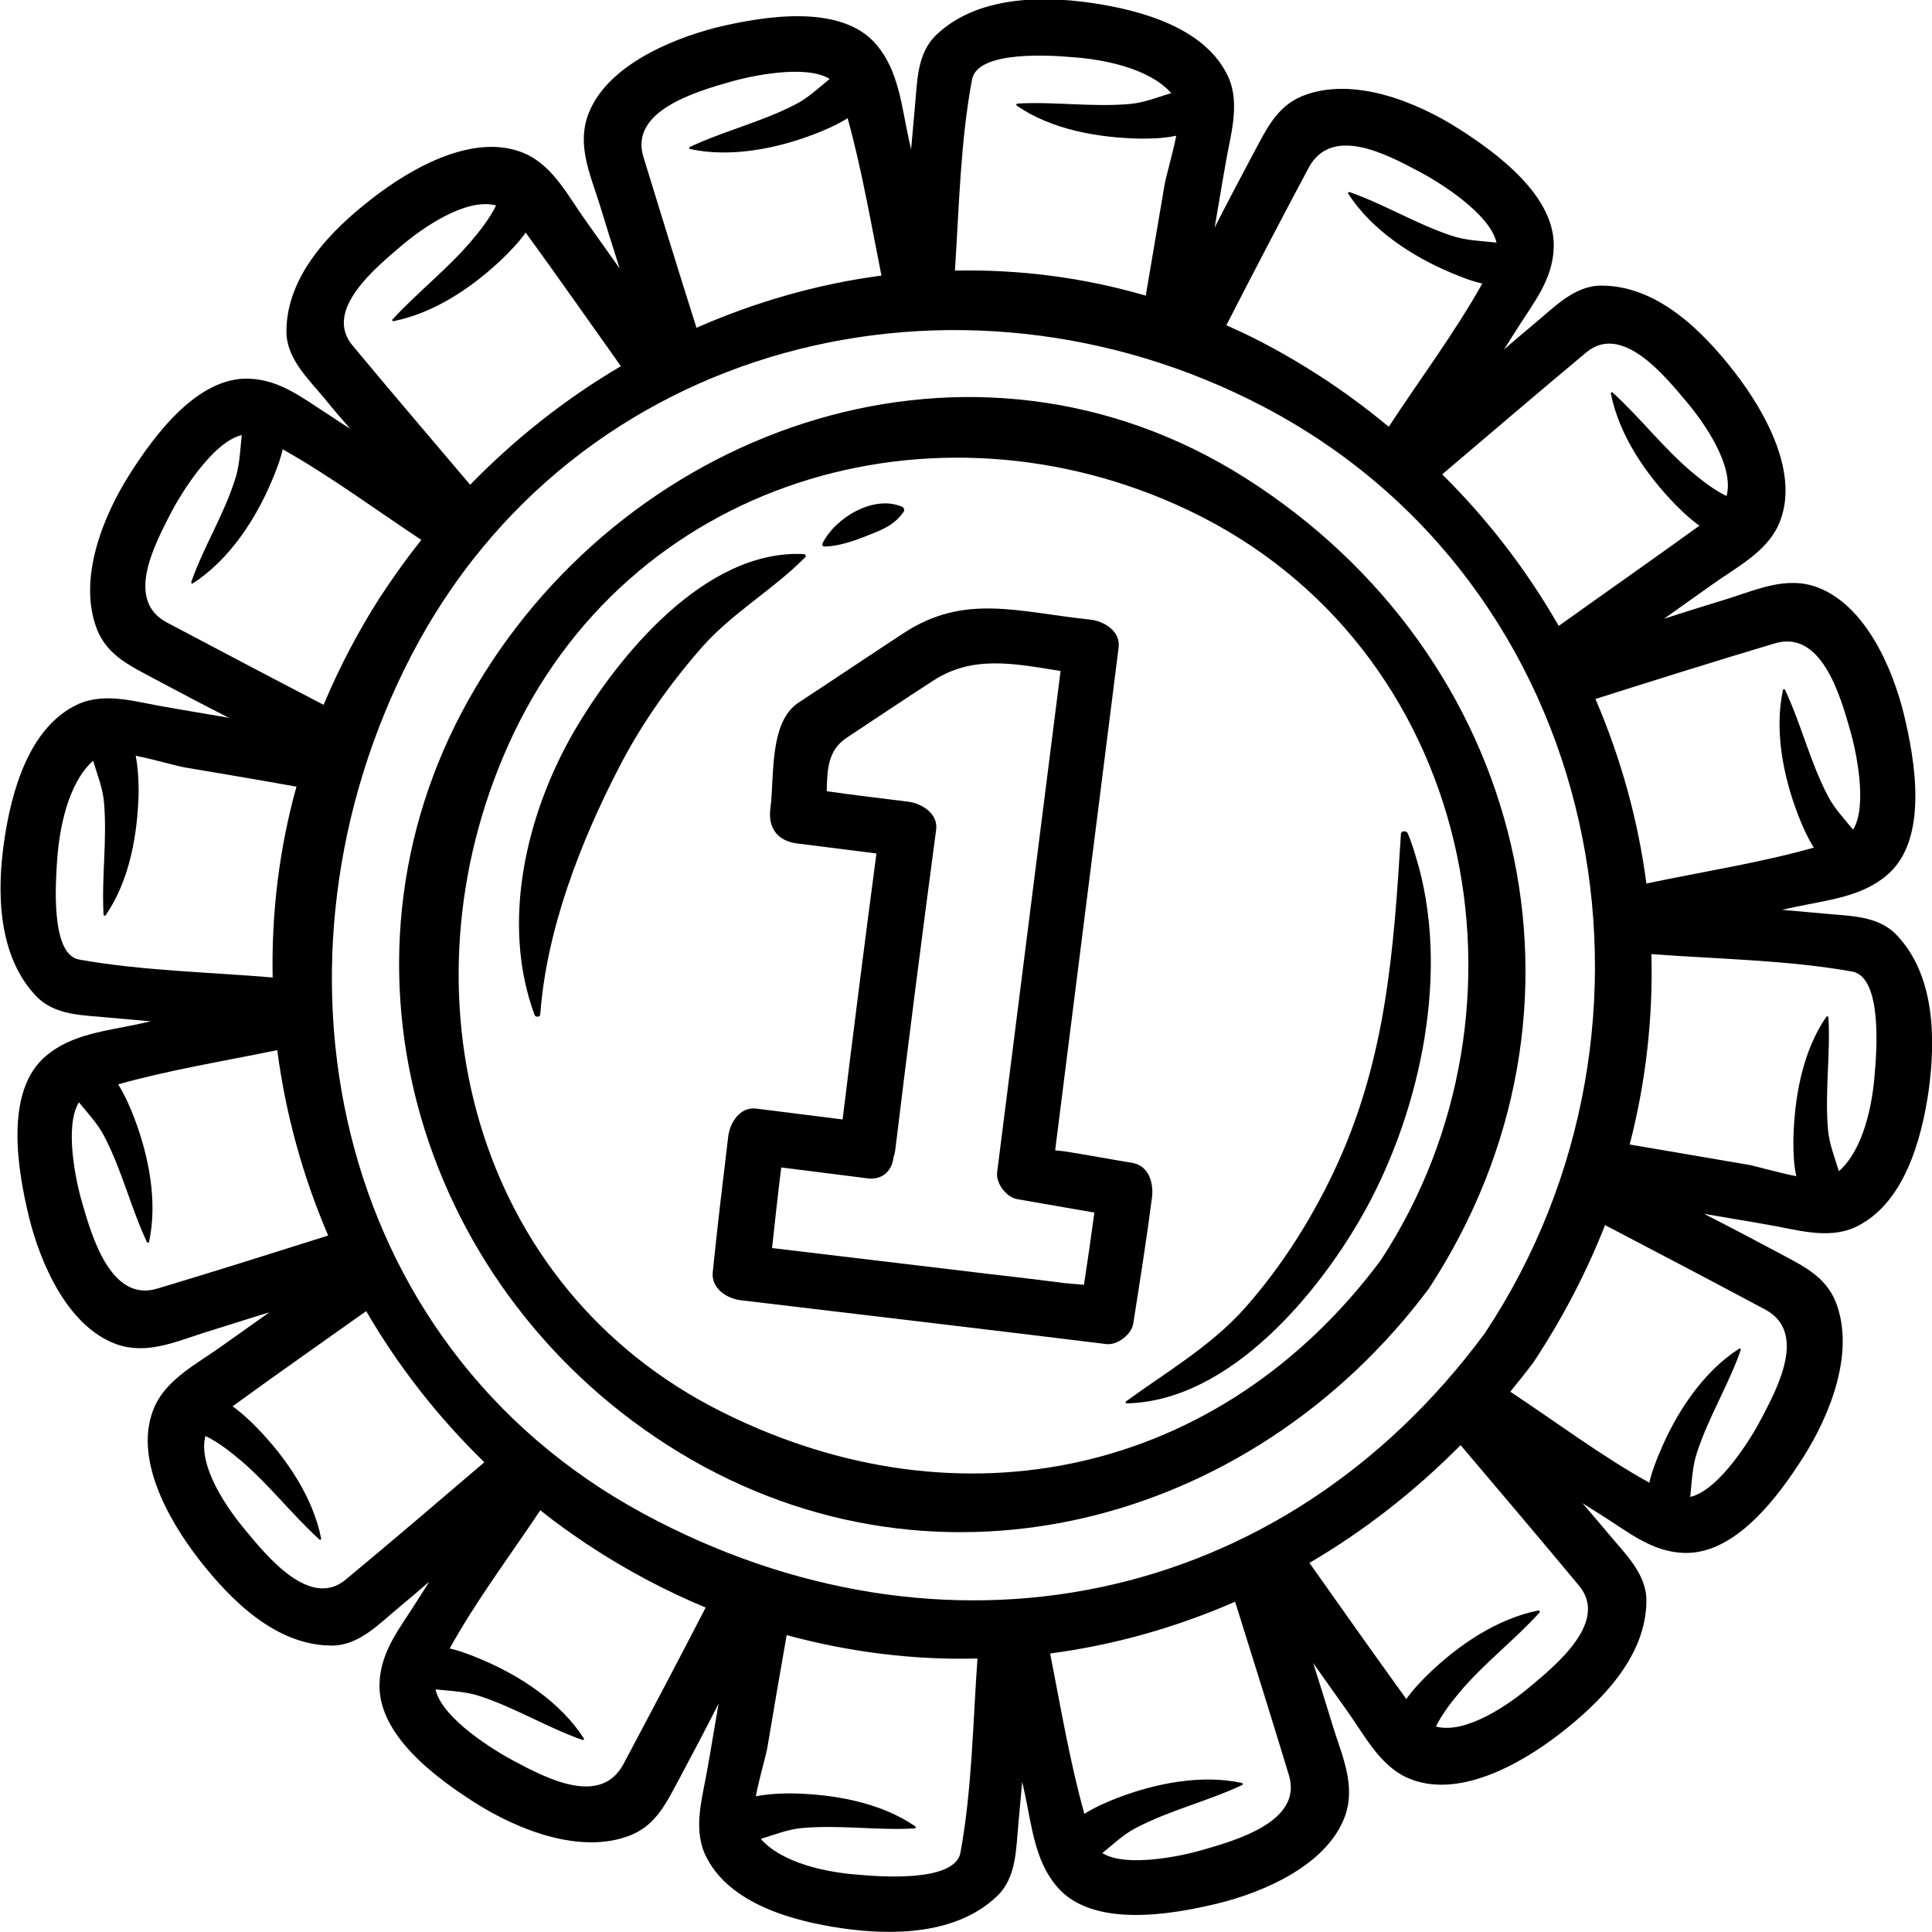 <svg width="140" height="140" viewBox="0 0 140 140" fill="none" xmlns="http://www.w3.org/2000/svg">
<g clip-path="url(#clip0)">
<path d="M137.458 67.776C136.097 66.324 134.009 66.384 132.194 66.203C131.165 66.112 130.167 66.021 129.138 65.93C129.41 65.87 129.682 65.809 129.955 65.749C132.315 65.234 134.856 65.023 136.732 63.419C139.788 60.847 138.76 55.068 137.973 51.8C137.156 48.442 135.189 43.843 131.649 42.542C129.471 41.755 127.383 42.693 125.295 43.359C123.722 43.843 122.148 44.327 120.575 44.841C121.755 43.994 122.935 43.177 124.115 42.33C125.809 41.12 127.958 40.03 128.865 38.064C130.53 34.403 127.867 29.773 125.688 26.959C123.359 23.964 120.091 20.696 116.036 20.696C114.07 20.696 112.587 22.3 111.195 23.449C110.469 24.055 109.713 24.69 108.986 25.325C109.289 24.841 109.622 24.327 109.924 23.843C111.104 21.967 112.496 20.303 112.587 18.003C112.769 14.221 108.442 11.074 105.688 9.319C102.602 7.353 98.003 5.507 94.372 6.959C92.466 7.746 91.74 9.44 90.802 11.165C89.864 12.92 88.926 14.705 88.018 16.49C88.291 14.947 88.533 13.404 88.805 11.891C89.138 9.864 89.894 7.595 89.017 5.598C87.383 1.997 82.632 0.726 79.092 0.212C75.371 -0.333 70.772 -0.242 67.867 2.511C66.415 3.873 66.475 5.961 66.294 7.776C66.203 8.805 66.112 9.803 66.021 10.832C65.961 10.56 65.9 10.287 65.84 10.015C65.325 7.655 65.114 5.114 63.51 3.238C60.938 0.182 55.159 1.21 51.891 1.997C48.502 2.874 43.873 4.841 42.602 8.351C41.816 10.53 42.754 12.617 43.419 14.705C43.903 16.278 44.387 17.852 44.902 19.455C44.055 18.275 43.238 17.095 42.39 15.915C41.18 14.221 40.091 12.073 38.124 11.165C34.463 9.501 29.834 12.163 27.02 14.342C23.994 16.672 20.756 19.97 20.756 24.024C20.756 25.991 22.36 27.474 23.51 28.865C24.115 29.622 24.75 30.348 25.386 31.074C24.902 30.772 24.387 30.439 23.903 30.106C22.027 28.926 20.363 27.534 18.094 27.443C14.312 27.262 11.165 31.588 9.41 34.342C7.443 37.428 5.598 42.027 7.05 45.658C7.837 47.564 9.531 48.291 11.256 49.228C13.011 50.166 14.796 51.104 16.581 52.012C15.038 51.74 13.495 51.498 11.982 51.225C9.955 50.893 7.685 50.136 5.688 51.014C2.088 52.648 0.817 57.398 0.303 60.938C-0.242 64.66 -0.151 69.259 2.602 72.163C3.964 73.616 6.052 73.555 7.867 73.737C8.896 73.828 9.894 73.918 10.923 74.009C10.651 74.07 10.378 74.13 10.106 74.191C7.746 74.705 5.204 74.917 3.328 76.52C0.272 79.092 1.301 84.871 2.088 88.139C2.905 91.498 4.872 96.097 8.412 97.398C10.59 98.185 12.678 97.247 14.766 96.581C16.339 96.097 17.912 95.582 19.516 95.098C18.336 95.946 17.156 96.763 15.976 97.61C14.281 98.82 12.133 99.909 11.226 101.876C9.561 105.537 12.224 110.166 14.402 112.98C16.732 115.976 20 119.244 24.055 119.244C26.021 119.244 27.504 117.64 28.896 116.49C29.622 115.885 30.378 115.25 31.105 114.614C30.802 115.098 30.469 115.613 30.166 116.097C28.986 117.973 27.595 119.637 27.504 121.936C27.322 125.719 31.649 128.865 34.403 130.62C37.489 132.587 42.088 134.433 45.719 132.98C47.625 132.194 48.351 130.499 49.289 128.775C50.227 127.02 51.165 125.235 52.073 123.449C51.8 124.992 51.558 126.536 51.286 128.048C50.953 130.076 50.197 132.345 51.074 134.342C52.708 137.943 57.459 139.213 60.999 139.728C64.72 140.272 69.319 140.182 72.224 137.428C73.676 136.067 73.616 133.979 73.797 132.163C73.888 131.135 73.979 130.136 74.07 129.107C74.13 129.38 74.191 129.652 74.251 129.924C74.766 132.284 74.977 134.826 76.581 136.702C79.153 139.758 84.932 138.729 88.2 137.943C91.558 137.126 96.157 135.159 97.459 131.619C98.245 129.44 97.307 127.353 96.641 125.265C96.157 123.691 95.673 122.118 95.159 120.514C96.006 121.694 96.823 122.874 97.67 124.054C98.881 125.749 99.97 127.897 101.937 128.805C105.598 130.469 110.227 127.806 113.041 125.628C116.036 123.298 119.304 120.03 119.304 115.976C119.304 114.009 117.701 112.527 116.551 111.135C115.946 110.409 115.31 109.682 114.675 108.926C115.159 109.228 115.673 109.561 116.157 109.864C118.033 111.044 119.698 112.436 121.967 112.527C125.749 112.708 128.896 108.381 130.651 105.628C132.617 102.542 134.463 97.943 133.011 94.312C132.224 92.406 130.53 91.679 128.805 90.741C127.05 89.803 125.265 88.865 123.48 87.958C125.023 88.23 126.566 88.472 128.079 88.744C130.106 89.077 132.375 89.834 134.372 88.956C137.973 87.322 139.244 82.572 139.758 79.032C140.272 75.28 140.212 70.681 137.458 67.776ZM107.595 96.611C92.829 116.611 68.23 121.392 46.566 109.652C23.873 97.337 18.427 69.471 29.803 47.504C41.634 24.69 69.44 17.882 91.558 29.471C116.218 42.39 122.481 74.191 107.595 96.611ZM128.593 46.626C131.982 45.598 133.344 50.378 134.07 52.92C134.463 54.251 135.371 58.366 134.281 60.121C133.646 59.334 132.92 58.578 132.466 57.7C131.165 55.219 130.53 52.496 129.35 49.985C129.319 49.924 129.198 49.924 129.198 50.015C128.563 52.95 129.229 56.278 130.288 59.032C130.53 59.667 130.923 60.605 131.437 61.422C127.474 62.542 123.298 63.177 119.304 64.024C118.699 59.425 117.458 54.947 115.613 50.651C119.909 49.289 124.236 47.927 128.593 46.626ZM114.947 25.537C117.519 23.389 120.605 27.201 122.209 29.108C123.51 30.651 125.688 33.767 125.114 35.946C124.176 35.492 123.298 34.796 122.542 34.16C120.484 32.406 118.85 30.257 116.853 28.442C116.823 28.412 116.793 28.412 116.763 28.442C116.732 28.472 116.702 28.502 116.732 28.533C117.337 31.558 119.274 34.372 121.392 36.551C121.785 36.944 122.421 37.58 123.147 38.094C119.758 40.545 116.339 42.935 112.95 45.356C110.681 41.392 107.867 37.7 104.508 34.372C107.958 31.437 111.437 28.472 114.947 25.537ZM94.826 12.163C96.49 9.077 100.393 11.135 102.784 12.405C104.085 13.071 107.958 15.431 108.442 17.579C107.322 17.458 106.173 17.428 105.144 17.065C102.602 16.218 100.303 14.796 97.791 13.918C97.761 13.918 97.731 13.918 97.701 13.949C97.67 13.979 97.67 14.009 97.701 14.039C99.395 16.672 102.36 18.608 105.204 19.788C105.779 20.03 106.596 20.363 107.413 20.545C105.416 24.115 102.875 27.504 100.635 30.923C99.062 29.622 97.398 28.381 95.613 27.232C93.404 25.809 91.165 24.569 88.865 23.57C90.832 19.728 92.829 15.915 94.826 12.163ZM77.731 4.145C79.94 4.297 83.268 4.932 84.871 6.747C83.873 7.05 82.905 7.443 81.876 7.534C79.153 7.776 76.46 7.353 73.737 7.504C73.676 7.504 73.676 7.534 73.646 7.564C73.646 7.595 73.646 7.625 73.676 7.655C76.218 9.41 79.607 9.985 82.632 10.045C83.298 10.045 84.297 10.045 85.235 9.834C84.962 11.226 84.508 12.708 84.387 13.404C83.933 16.067 83.48 18.759 83.026 21.422C78.457 20.091 73.828 19.516 69.198 19.607C69.501 15.008 69.592 10.257 70.439 5.749C70.862 3.601 76.339 4.024 77.731 4.145ZM52.92 5.93C54.251 5.537 58.366 4.629 60.121 5.719C59.334 6.354 58.578 7.08 57.701 7.534C55.219 8.835 52.496 9.471 49.985 10.651C49.955 10.681 49.925 10.711 49.955 10.741C49.955 10.772 49.985 10.802 50.015 10.802C52.95 11.437 56.279 10.772 59.032 9.713C59.667 9.471 60.605 9.077 61.422 8.563C62.451 12.284 63.117 16.188 63.873 19.97C59.274 20.575 54.735 21.876 50.469 23.752C49.168 19.637 47.897 15.522 46.626 11.377C45.598 8.048 50.378 6.657 52.92 5.93ZM29.108 17.791C30.651 16.49 33.767 14.312 35.946 14.887C35.492 15.825 34.796 16.702 34.16 17.458C32.406 19.516 30.257 21.18 28.442 23.147C28.412 23.177 28.412 23.207 28.442 23.238C28.472 23.268 28.502 23.298 28.533 23.268C31.558 22.663 34.372 20.726 36.551 18.608C36.944 18.215 37.58 17.579 38.094 16.853C40.424 20.061 42.693 23.298 44.992 26.536C41.029 28.865 37.337 31.77 34.07 35.129C31.226 31.77 28.351 28.412 25.537 25.023C23.419 22.481 27.232 19.395 29.108 17.791ZM12.375 37.186C13.041 35.885 15.401 32.012 17.519 31.528C17.398 32.648 17.368 33.797 17.005 34.826C16.188 37.368 14.735 39.667 13.858 42.179C13.858 42.209 13.858 42.239 13.888 42.269C13.918 42.3 13.949 42.3 13.979 42.269C16.611 40.575 18.548 37.61 19.728 34.766C19.97 34.191 20.303 33.374 20.484 32.557C23.933 34.493 27.232 36.944 30.53 39.123C29.471 40.454 28.502 41.816 27.564 43.238C25.93 45.779 24.569 48.411 23.449 51.074C19.667 49.108 15.885 47.111 12.103 45.114C9.077 43.51 11.135 39.607 12.375 37.186ZM5.719 69.531C3.601 69.138 4.055 63.661 4.145 62.269C4.297 60.061 4.932 56.732 6.747 55.129C7.05 56.127 7.443 57.095 7.534 58.124C7.776 60.847 7.353 63.54 7.504 66.263C7.504 66.324 7.534 66.324 7.564 66.354C7.595 66.354 7.625 66.354 7.655 66.324C9.41 63.782 9.985 60.393 10.046 57.368C10.046 56.702 10.015 55.703 9.834 54.766C11.226 55.038 12.708 55.492 13.404 55.613C16.097 56.067 18.79 56.52 21.483 57.005C20.212 61.573 19.667 66.233 19.758 70.832C15.098 70.439 10.287 70.348 5.719 69.531ZM11.407 93.374C8.049 94.403 6.657 89.622 5.931 87.08C5.537 85.749 4.629 81.634 5.719 79.879C6.354 80.666 7.08 81.422 7.534 82.3C8.835 84.781 9.471 87.504 10.651 90.015C10.681 90.045 10.711 90.076 10.741 90.045C10.772 90.045 10.802 90.015 10.802 89.985C11.437 87.05 10.772 83.722 9.713 80.968C9.471 80.333 9.077 79.395 8.563 78.578C12.315 77.519 16.279 76.883 20.091 76.097C20.696 80.726 21.937 85.234 23.782 89.531C19.667 90.832 15.552 92.133 11.407 93.374ZM25.053 114.463C22.481 116.611 19.365 112.799 17.791 110.893C16.49 109.35 14.312 106.233 14.887 104.054C15.825 104.508 16.702 105.204 17.459 105.84C19.516 107.595 21.15 109.743 23.147 111.558C23.177 111.589 23.207 111.589 23.238 111.558C23.268 111.528 23.298 111.498 23.268 111.468C22.663 108.442 20.726 105.628 18.608 103.449C18.215 103.056 17.579 102.421 16.853 101.906C20.061 99.576 23.298 97.307 26.536 95.008C28.835 98.971 31.71 102.663 35.098 105.961C31.77 108.805 28.442 111.649 25.053 114.463ZM45.174 127.837C43.51 130.923 39.607 128.865 37.216 127.595C35.915 126.899 32.042 124.569 31.558 122.421C32.678 122.542 33.828 122.572 34.856 122.935C37.398 123.782 39.697 125.204 42.209 126.082C42.269 126.112 42.36 126.021 42.3 125.961C40.605 123.328 37.64 121.392 34.796 120.212C34.221 119.97 33.404 119.637 32.587 119.455C34.493 116.006 36.974 112.708 39.153 109.44C40.242 110.318 41.392 111.135 42.572 111.921C45.356 113.767 48.23 115.28 51.135 116.49C49.168 120.303 47.171 124.085 45.174 127.837ZM62.269 135.855C60.061 135.704 56.732 135.068 55.129 133.253C56.127 132.95 57.095 132.557 58.124 132.466C60.847 132.224 63.54 132.648 66.263 132.496C66.324 132.496 66.324 132.466 66.354 132.436C66.354 132.405 66.354 132.375 66.324 132.345C63.782 130.59 60.393 130.015 57.368 129.955C56.702 129.955 55.704 129.985 54.766 130.166C55.038 128.775 55.492 127.292 55.613 126.596C56.067 123.903 56.52 121.21 57.005 118.487C61.574 119.728 66.233 120.303 70.832 120.182C70.499 124.841 70.439 129.682 69.592 134.281C69.138 136.43 63.661 135.976 62.269 135.855ZM87.08 134.07C85.749 134.463 81.634 135.371 79.879 134.281C80.666 133.646 81.422 132.92 82.3 132.466C84.781 131.165 87.504 130.53 90.015 129.35C90.046 129.35 90.076 129.289 90.046 129.259C90.046 129.228 90.015 129.198 89.985 129.198C87.05 128.563 83.722 129.228 80.968 130.287C80.333 130.53 79.395 130.923 78.578 131.437C77.519 127.655 76.853 123.661 76.097 119.818C80.696 119.213 85.204 117.943 89.501 116.067C90.802 120.242 92.133 124.448 93.404 128.654C94.403 131.982 89.622 133.343 87.08 134.07ZM110.893 122.209C109.35 123.51 106.233 125.688 104.055 125.113C104.508 124.176 105.204 123.298 105.84 122.542C107.595 120.484 109.743 118.85 111.558 116.853C111.619 116.793 111.558 116.702 111.468 116.702C108.442 117.307 105.628 119.244 103.449 121.362C103.056 121.755 102.421 122.39 101.906 123.117C99.546 119.849 97.216 116.551 94.887 113.253C98.82 110.953 102.511 108.079 105.84 104.72C108.714 108.109 111.589 111.498 114.433 114.917C116.581 117.519 112.769 120.635 110.893 122.209ZM127.625 102.814C126.959 104.115 124.599 107.988 122.481 108.472C122.602 107.353 122.632 106.203 122.996 105.174C123.843 102.632 125.265 100.333 126.142 97.822C126.142 97.791 126.142 97.761 126.112 97.731C126.082 97.701 126.052 97.701 126.021 97.731C123.389 99.425 121.452 102.39 120.272 105.235C120.03 105.809 119.698 106.626 119.516 107.443C116.036 105.507 112.738 103.026 109.44 100.847C110.015 100.151 110.59 99.425 111.135 98.699C113.253 95.492 114.977 92.163 116.309 88.775C120.182 90.802 124.055 92.829 127.897 94.887C130.923 96.49 128.896 100.424 127.625 102.814ZM135.855 77.731C135.704 79.939 135.068 83.268 133.253 84.871C132.95 83.873 132.557 82.905 132.466 81.876C132.224 79.153 132.648 76.46 132.496 73.737C132.496 73.676 132.466 73.676 132.436 73.646C132.406 73.646 132.375 73.646 132.345 73.676C130.59 76.218 130.015 79.607 129.955 82.632C129.955 83.298 129.955 84.297 130.167 85.234C128.775 84.962 127.292 84.508 126.596 84.387C123.752 83.903 120.938 83.419 118.094 82.935C119.274 78.366 119.788 73.737 119.667 69.138C124.478 69.501 129.531 69.561 134.251 70.409C136.43 70.862 135.976 76.339 135.855 77.731Z" fill="black"/>
<path d="M90.257 34.645C70.559 22.148 45.779 30.711 34.493 49.773C23.026 69.047 30.045 92.95 48.321 104.69C67.231 116.823 90.59 110.711 103.54 93.374C116.823 73.071 110.56 47.534 90.257 34.645ZM52.345 102.33C34.19 93.283 28.865 71.77 36.823 54.009C45.416 34.796 67.715 28.23 86.112 36.974C106.808 46.808 112.072 72.98 100.06 91.316C88.442 106.899 69.622 110.953 52.345 102.33Z" fill="black"/>
<path d="M83.48 86.747C83.6 85.749 83.268 84.478 82.057 84.266C80.575 84.024 79.123 83.752 77.64 83.51C77.126 83.419 76.762 83.389 76.46 83.359C77.004 79.123 77.519 74.887 78.064 70.651C79.062 62.753 80.061 54.826 81.059 46.929C81.21 45.749 80.03 45.023 79.032 44.902C73.767 44.357 69.894 42.965 65.446 45.9C62.905 47.564 60.393 49.259 57.852 50.923C55.703 52.345 56.127 56.369 55.824 58.578C55.643 60 56.339 60.938 57.761 61.12C59.667 61.362 61.604 61.604 63.51 61.846C62.663 68.26 61.846 74.675 61.059 81.12C58.971 80.847 56.883 80.605 54.796 80.333C53.616 80.182 52.889 81.362 52.769 82.36C52.375 85.628 51.982 88.896 51.649 92.194C51.528 93.374 52.678 94.1 53.676 94.221C62.511 95.28 71.346 96.309 80.181 97.398C80.968 97.489 81.997 96.702 82.118 95.915C82.602 92.859 83.086 89.803 83.48 86.747ZM71.649 92.315C66.415 91.679 61.18 91.074 55.946 90.439C56.157 88.502 56.369 86.536 56.611 84.599C58.699 84.871 60.787 85.114 62.844 85.386C64.024 85.537 64.659 84.75 64.75 83.843C64.811 83.691 64.841 83.54 64.871 83.359C65.809 75.613 66.808 67.867 67.837 60.121C67.988 58.941 66.778 58.215 65.809 58.094C63.843 57.852 61.876 57.61 59.909 57.337C59.939 55.703 60 54.342 61.392 53.434C63.449 52.073 65.477 50.711 67.534 49.38C70.439 47.443 73.464 48.079 76.853 48.623C75.31 60.726 73.797 72.859 72.254 84.962C72.163 85.779 72.95 86.778 73.737 86.899C75.582 87.231 77.428 87.534 79.304 87.867C79.062 89.622 78.82 91.347 78.548 93.101C78.245 93.071 77.791 93.041 77.156 92.98C75.31 92.738 73.495 92.526 71.649 92.315Z" fill="black"/>
<path d="M58.245 40.151C51.104 39.788 44.781 47.534 41.573 53.041C38.124 59.032 36.278 66.869 38.729 73.525C38.759 73.646 38.88 73.676 38.971 73.676C39.062 73.676 39.153 73.586 39.153 73.465C39.607 67.353 42.057 61.029 44.841 55.643C46.475 52.466 48.532 49.562 50.893 46.869C53.132 44.357 56.036 42.723 58.366 40.363C58.427 40.303 58.366 40.151 58.245 40.151Z" fill="black"/>
<path d="M59.758 39.607C60.817 39.577 61.937 39.183 62.905 38.79C63.994 38.366 64.811 38.033 65.477 37.096C65.567 36.974 65.507 36.793 65.386 36.732C63.359 35.825 60.545 37.489 59.607 39.365C59.546 39.456 59.607 39.607 59.758 39.607Z" fill="black"/>
<path d="M102.572 61.997C102.421 61.483 102.239 60.938 102.027 60.423C101.997 60.363 101.967 60.303 101.906 60.272C101.846 60.242 101.785 60.242 101.725 60.242C101.604 60.242 101.513 60.333 101.513 60.484C100.999 68.805 100.454 76.49 96.975 84.206C95.25 88.018 92.981 91.649 90.227 94.765C87.746 97.549 84.599 99.365 81.604 101.543C81.543 101.573 81.573 101.694 81.634 101.694C89.138 101.543 95.673 93.616 98.971 87.625C102.965 80.333 105.144 70.227 102.572 61.997Z" fill="black"/>
</g>
<defs>
<clipPath id="clip0">
<rect width="140" height="140" fill="white"/>
</clipPath>
</defs>
</svg>
